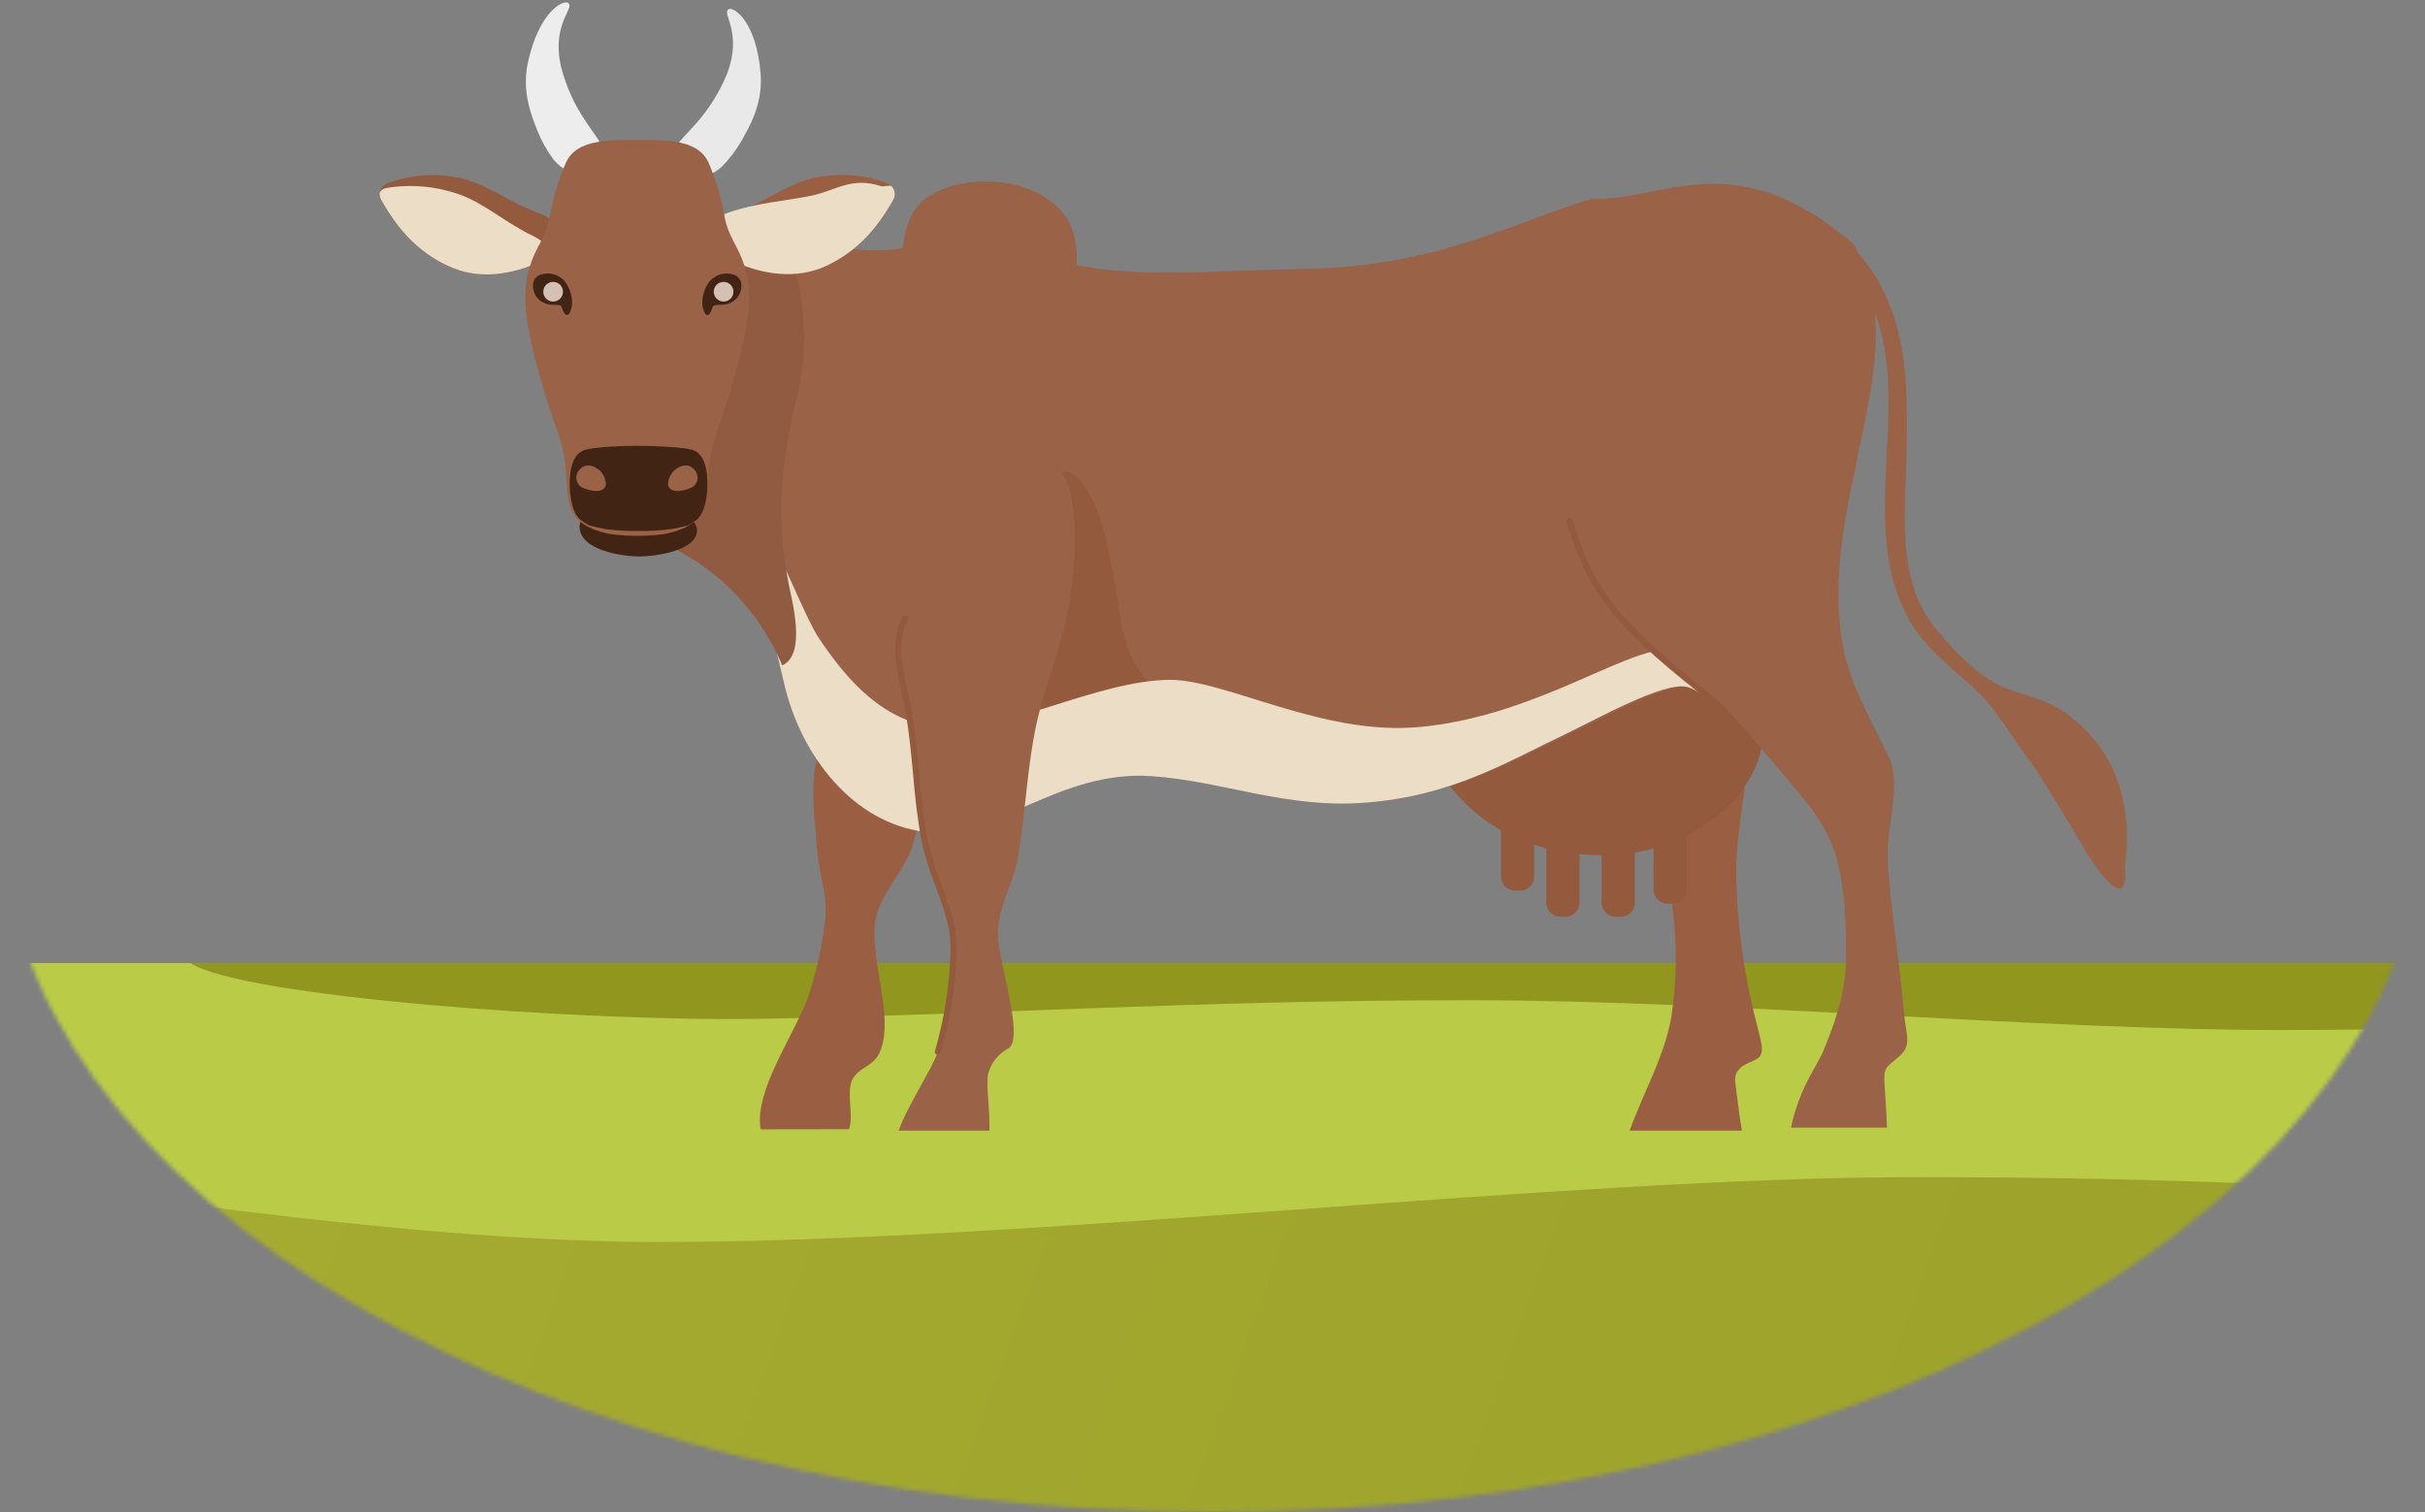 <svg width="550" height="343" viewBox="0 0 550 343" fill="none" xmlns="http://www.w3.org/2000/svg">
<rect x="0" y="0" width="550" height="343" fill="#808080" stroke="none"/>
<mask id="mask0_11_431" style="mask-type:alpha" maskUnits="userSpaceOnUse" x="0" y="22" width="550" height="321">
<ellipse cx="275" cy="182.5" rx="275" ry="160.5" fill="#C4C4C4"/>
</mask>
<g mask="url(#mask0_11_431)">
<path d="M1097.79 218.471H-602.99V478.861H1097.79V218.471Z" fill="url(#paint0_linear_11_431)"/>
<path fill-rule="evenodd" clip-rule="evenodd" d="M-603 218.471V244.161C-512.89 248.851 -478.55 270.251 -413.56 271.021C-329.06 272.021 -253.01 253.561 -152.22 253.561C-56.5 253.561 58.94 281.721 149.78 281.721C234.78 281.721 354.13 267.021 434.78 267.021C647.34 267.021 673.78 297.191 981.11 297.191H1097.78V218.471H-603Z" fill="#BACC47"/>
<path fill-rule="evenodd" clip-rule="evenodd" d="M43.199 218.471C55.089 226.171 132.329 231.821 173.109 231.091C224.799 230.161 271.339 226.891 332.999 226.891C391.549 226.891 462.199 233.651 517.759 233.651C569.759 233.651 642.759 230.121 692.139 230.121C822.139 230.121 838.359 237.371 1026.39 237.371H1097.78V218.471H43.199Z" fill="#90961E"/>
</g>
<path d="M207.041 49.338C202.58 59.003 207.041 73.874 207.041 73.874H241.243C241.243 73.874 246.829 57.123 241.243 49.338C233.457 38.485 211.502 39.672 207.041 49.338Z" fill="#9A6247" stroke="#9A6247"/>
<path d="M379.368 206.267C380.425 214.495 380.305 222.832 379.011 231.026C377.331 240.038 372.572 248.142 369.613 256.47H395.071C394.372 252.469 393.897 247.993 393.584 245.614C393.168 242.804 395.324 241.599 396.856 240.99C400.529 239.502 400.083 238.774 398.045 230.744C395.549 220.814 394.138 210.643 393.837 200.408C393.391 191.293 395.86 179.352 397.48 164.942C397.852 161.656 396.425 156.63 393.986 154.533C392.395 153.21 387.354 148.585 385.064 146.8C381.733 144.183 378.759 145.016 375.353 146.384C372.662 147.47 369.405 148.734 370.119 153.106C372.305 167.203 377.554 188.363 379.368 206.267Z" fill="#9A5F42"/>
<path d="M344.767 202.016H343.607C342.763 202.016 341.954 201.68 341.357 201.084C340.76 200.487 340.425 199.677 340.425 198.833V177.584H347.949V198.833C347.949 199.677 347.614 200.487 347.017 201.084C346.42 201.68 345.611 202.016 344.767 202.016V202.016Z" fill="#935A3E"/>
<path d="M355.041 207.965H353.881C353.037 207.965 352.227 207.63 351.63 207.033C351.034 206.436 350.698 205.627 350.698 204.783V183.533H358.223V204.783C358.223 205.627 357.888 206.436 357.291 207.033C356.694 207.63 355.885 207.965 355.041 207.965V207.965Z" fill="#935A3E"/>
<path d="M367.607 207.965H366.447C366.029 207.965 365.615 207.883 365.229 207.723C364.843 207.563 364.492 207.328 364.197 207.033C363.901 206.737 363.667 206.386 363.507 206C363.347 205.614 363.265 205.2 363.265 204.783V183.533H370.789V204.783C370.789 205.627 370.454 206.436 369.857 207.033C369.26 207.63 368.451 207.965 367.607 207.965V207.965Z" fill="#935A3E"/>
<path d="M379.365 204.99H378.205C377.361 204.99 376.551 204.655 375.954 204.058C375.358 203.461 375.023 202.652 375.023 201.808V180.558H382.547V201.808C382.547 202.652 382.212 203.461 381.615 204.058C381.018 204.655 380.209 204.99 379.365 204.99V204.99Z" fill="#935A3E"/>
<path d="M396.99 159.326C380.885 135.935 374.312 137.021 356.84 144.694C349.91 147.668 333.389 155.415 327.961 157.973C322.013 160.769 321.299 164.055 324.154 170.434C329.567 182.569 342.698 194.777 365.672 193.959C378.58 193.498 391.086 186.167 396.246 177.602C401.406 169.036 400.112 163.847 396.99 159.326Z" fill="#935A3E"/>
<path d="M192.568 256.151C193.654 253.177 191.989 247.913 193.208 245.147C194.576 242.009 197.981 242.173 199.513 238.723C203.305 230.202 196.212 215.688 198.978 206.959C200.613 201.829 204.837 197.665 206.725 192.55C208.866 186.766 208.42 181.1 208.45 174.944C208.45 170.616 195.186 167.018 192.093 166.616C181.683 165.248 184.747 185.1 185.401 193.383C185.892 199.539 187.914 202.959 187.066 209.279C186.385 215.079 185.094 220.791 183.215 226.321C180.375 234.157 172.241 245.652 172.345 254.277C172.344 254.917 172.414 255.556 172.553 256.18L192.568 256.151Z" fill="#9A5F42"/>
<path d="M481.942 196.452C483.786 182.281 479.92 169.462 467.652 161.18C463.012 158.057 457.718 157.67 452.96 155.231C447.755 152.525 441.762 146.19 438.223 141.536C429.926 130.651 432.275 114.769 432.439 102.04C432.632 88.24 432.751 75.065 425.42 62.767C420.765 54.96 408.304 43.436 397.909 46.529C389.909 48.893 398.623 50.217 401.939 50.678C408.084 51.576 413.724 54.583 417.895 59.184C439.011 82.01 419.1 115.081 432.766 140.168C436.171 146.413 441.926 151.038 447.235 155.648C452.082 159.871 455.28 165.626 459.131 170.89C464.529 178.325 469.005 186.4 473.763 194.221C476.217 198.147 482.849 207.263 481.942 196.452Z" fill="#9A6247"/>
<path d="M384.226 155.477C388.828 156.367 396.337 166.179 405.245 176.628C415.351 188.384 418.702 193.342 418.702 216.943C418.702 226.442 415.243 233.968 413.75 237.887C412.256 241.805 408.273 246.199 406.2 255.773H427.974C427.974 254.036 427.516 247.832 427.422 246.095C427.193 242.191 427.704 242.176 430.396 239.95C433.841 237.085 432.293 235.244 431.822 229.559C430.92 218.798 427.61 197.81 428.162 191.665C428.794 184.584 430.853 177.133 428.431 171.878C424.946 164.175 419.011 154.823 417.666 144.641C414.974 125.745 420.747 109.017 424.071 89.617C425.915 78.855 426.937 67.352 420.343 55.314C393.166 31.973 376.589 45.948 361.195 45.042C344.438 49.817 327.042 60.346 296.509 60.97C260.902 61.757 239.873 65.342 220.67 48.33C203.176 64.658 179.593 53.23 164.911 48.33C151.831 56.88 147.999 63.336 145.576 80.301C143.329 96.035 141.4 101.476 151.411 108.186C168.905 119.927 177.249 128.626 181.986 148.947C185.862 165.571 193.84 186.44 210.015 188.369C225.921 190.269 240.495 174.209 261.85 175.693C278.214 176.851 292.801 183.115 310.698 181.749C330.534 180.265 342.483 172.843 357.353 165.793C364.041 162.661 378.897 154.452 384.226 155.477Z" fill="#9A6247"/>
<path d="M254.034 139.633C253.032 133.141 251.53 123.689 249.48 117.404C248.508 114.457 243.666 103.382 239.46 108.316C238.291 109.731 241.267 117.521 241.404 119.78C241.797 124.413 241.45 129.069 240.371 133.621C237.957 143.307 233.585 152.539 232.295 162.446C232.01 164.223 231.853 166.014 231.824 167.808C235.753 167.231 241.228 164.854 245.208 165.061C254.034 157.626 258.898 159.522 265.283 160.6C263.901 155.77 256.585 155.863 254.034 139.633Z" fill="#935A3E"/>
<path d="M386.479 157.995C385.318 156.924 383.948 156.168 382.478 155.787C377.143 154.735 362.472 162.93 355.803 166.161C341.132 173.155 329.221 180.58 309.589 182.077C291.756 183.485 277.392 177.186 261.174 176.06C239.994 174.578 225.536 190.583 209.784 188.701C193.78 186.775 181.776 171.822 177.895 155.239C174.12 138.937 170.719 126.281 160.449 115.819C168.572 99.043 180.042 136.299 185.79 144.865C191.859 153.86 200.368 164.264 213.799 165.138C228.257 166.087 249.157 154.216 265.495 154.216C278.046 154.216 300.172 167.035 322.113 164.901C345.813 162.619 364.139 150.081 375.462 147.636C378.517 150.674 382.064 154.068 386.479 157.995Z" fill="#ECDDC6"/>
<path d="M172.984 49.072C169.735 49.994 166.616 51.329 163.705 53.043C149.132 61.682 135.154 81.46 132.477 98.427C130.009 114.19 144.032 118.933 155.095 125.655C165.129 131.373 172.976 140.266 177.401 150.934C183.126 148.436 179.438 135.648 178.888 132.495C175.75 116.971 177.163 104.702 180.88 89.49C183.676 77.876 183.096 58.173 172.984 49.072Z" fill="#915B41"/>
<path d="M209.684 190.537C211.35 199.459 216.822 207.281 216.302 216.501C215.993 223.963 214.795 231.361 212.733 238.539C211.647 242.048 205.848 250.732 203.81 256.472H224.391C224.555 251.654 223.573 245.885 224.123 243.595C224.431 242.386 224.987 241.254 225.755 240.271C226.522 239.288 227.486 238.476 228.584 237.884C232.198 236.13 227.425 221.14 226.503 214.092C225.491 206.359 229.804 201.363 230.964 194.032C232.599 184.247 232.927 174.299 234.994 164.588C236.956 155.413 240.763 146.744 242.429 137.494C244.064 127.933 244.392 116.245 242.295 109.954C240.347 104.006 234.086 105.82 231.231 108.051C225.729 112.393 225.581 119.784 221.804 125.434C217.699 131.576 208.42 133.687 205.134 140.305C201.848 146.922 204.688 154.045 205.996 161.555C207.781 171.116 207.885 180.975 209.684 190.537Z" fill="#9A6247"/>
<path d="M212.731 239.25C212.662 239.264 212.591 239.264 212.522 239.25C212.433 239.224 212.35 239.181 212.278 239.123C212.206 239.064 212.147 238.992 212.104 238.91C212.061 238.828 212.035 238.738 212.027 238.645C212.02 238.553 212.032 238.46 212.061 238.372C214.111 231.249 215.294 223.905 215.586 216.498C215.898 211.041 214.099 206.089 212.136 200.899C210.8 197.595 209.751 194.182 208.998 190.698C208.061 185.716 207.511 180.601 207.095 175.634C206.663 171.039 206.217 166.296 205.414 161.716C205.147 160.228 204.82 158.741 204.492 157.18C203.199 151.128 201.964 145.403 204.596 140.034C204.636 139.951 204.692 139.877 204.761 139.815C204.83 139.754 204.91 139.706 204.997 139.676C205.084 139.645 205.176 139.633 205.268 139.638C205.36 139.643 205.45 139.667 205.533 139.707C205.616 139.747 205.691 139.803 205.753 139.872C205.814 139.94 205.861 140.021 205.892 140.108C205.922 140.195 205.935 140.287 205.93 140.379C205.924 140.471 205.901 140.561 205.86 140.644C203.437 145.581 204.611 151.053 205.86 156.883C206.188 158.37 206.515 159.857 206.782 161.463C207.6 166.117 208.046 170.891 208.478 175.5C208.954 180.422 209.429 185.523 210.351 190.371C211.099 193.771 212.129 197.104 213.429 200.334C215.333 205.449 217.311 210.743 216.984 216.513C216.675 224.031 215.467 231.484 213.385 238.714C213.349 238.863 213.266 238.996 213.148 239.092C213.03 239.189 212.883 239.244 212.731 239.25V239.25Z" fill="#935A3E"/>
<path d="M386.138 157.582C385.982 157.578 385.832 157.526 385.707 157.433C364.888 141.076 359.906 133.328 355.282 118.384C355.226 118.206 355.244 118.014 355.33 117.849C355.417 117.685 355.565 117.561 355.743 117.506C355.92 117.451 356.112 117.469 356.277 117.555C356.441 117.641 356.565 117.79 356.62 117.967C361.23 132.838 365.959 140.065 386.569 156.318C386.716 156.435 386.811 156.605 386.833 156.792C386.855 156.978 386.803 157.166 386.688 157.314C386.623 157.398 386.54 157.467 386.444 157.513C386.349 157.559 386.244 157.583 386.138 157.582Z" fill="#935A3E"/>
<path d="M144.836 114.95C141.387 114.475 131.453 114.757 131.453 119.486C131.453 124.824 141.193 126.222 144.836 126.222C149.03 126.222 158.071 124.854 158.086 120.274C158.145 116.155 148.153 115.411 144.836 114.95Z" fill="#422415"/>
<path d="M122.431 48.448C115.754 46.069 110.356 41.697 104.467 40.433C98.892 39.186 93.073 39.61 87.738 41.652C87.381 41.794 87.06 42.012 86.797 42.292C86.535 42.572 86.338 42.907 86.22 43.272C86.102 43.637 86.066 44.024 86.115 44.405C86.164 44.786 86.297 45.151 86.504 45.474C90.192 51.943 94.534 56.984 101.582 60.344C108.631 63.705 116.185 62.367 122.624 59.348C126.862 57.296 129.732 51.036 122.431 48.448Z" fill="#935A3E"/>
<path d="M128.886 0.68C127.833 -0.178 122.211 2.606 119.709 14.286C118.295 20.897 120.581 26.328 121.943 29.788C122.876 32.1 124.108 34.281 125.607 36.274C127.416 38.485 130.357 39.873 132.26 39.417C134.489 38.891 137.272 36.87 136.809 33.89C136.605 32.621 133.748 29.016 132.797 27.47C130.286 23.768 128.423 19.665 127.29 15.337C124.954 5.381 130.41 1.96 128.886 0.68Z" fill="#EDEDED"/>
<path d="M166.419 59.289C172.858 62.264 180.62 63.498 187.46 60.286C194.301 57.074 198.866 51.944 202.539 45.416C202.746 45.092 202.879 44.727 202.928 44.346C202.977 43.966 202.941 43.579 202.823 43.214C202.705 42.848 202.508 42.514 202.245 42.234C201.983 41.954 201.662 41.735 201.305 41.594C195.97 39.552 190.151 39.127 184.576 40.374C178.628 41.638 173.289 46.01 166.612 48.389C159.311 51.036 162.196 57.297 166.419 59.289Z" fill="#9A5F42"/>
<path d="M166.419 59.291C172.858 62.265 180.62 63.499 187.46 60.287C194.3 57.075 198.866 51.945 202.539 45.417C202.745 45.093 202.878 44.728 202.927 44.347C202.976 43.967 202.941 43.58 202.823 43.215C202.705 42.849 202.507 42.515 202.245 42.235C201.982 41.955 200.21 42.378 199.853 42.237C193.197 40.05 189.814 43.1 184.239 44.347C178.29 45.611 171.585 45.95 164.908 48.329C157.606 50.976 162.195 57.298 166.419 59.291Z" fill="#ECDDC6"/>
<path d="M164.856 16.847C163.151 20.983 160.754 24.799 157.768 28.13C156.584 29.505 153.302 32.723 152.93 33.953C152.07 36.843 154.527 39.254 156.694 40.041C158.518 40.748 161.619 39.769 163.709 37.821C165.463 36.047 166.976 34.052 168.212 31.886C170.026 28.64 173.022 23.566 172.519 16.814C171.6 4.914 166.404 1.4 165.244 2.109C163.591 3.139 168.538 7.262 164.856 16.847Z" fill="#E9E9E9"/>
<path d="M120.923 53.533C114.648 50.559 109.845 46.098 104.224 44.12C98.93 42.242 93.247 41.73 87.703 42.633C87.383 42.673 87.076 42.783 86.803 42.955C86.531 43.127 86.3 43.358 86.127 43.63C86.032 44.257 86.169 44.896 86.513 45.429C90.186 51.913 94.513 56.954 101.562 60.299C108.611 63.645 116.18 62.307 122.619 59.318C123.411 58.939 124.139 58.437 124.775 57.831C124.701 56.374 123.615 54.872 120.923 53.533Z" fill="#ECDDC6"/>
<path d="M169.84 65.429C169.112 57.369 165.602 55.153 164.427 49.651C163.712 45.273 162.463 40.998 160.71 36.922C158.36 31.732 151.55 31.732 144.531 31.732C137.512 31.732 130.686 31.732 128.337 36.922C126.584 40.998 125.335 45.273 124.619 49.651C123.459 55.153 119.935 57.369 119.207 65.429C118.537 72.864 122.359 85.31 124.084 90.887C125.259 94.709 127.385 99.809 127.98 103.794C129.363 112.716 126.85 118.784 138.3 121.133C142.43 121.688 146.616 121.688 150.747 121.133C162.197 118.784 159.669 112.716 161.067 103.794C161.661 99.868 163.788 94.709 164.963 90.887C166.688 85.251 170.509 72.864 169.84 65.429Z" fill="#9A6247"/>
<path d="M157.224 102.116C155.334 101.446 149.138 101.166 144.833 101.119V101.228V101.119C140.527 101.119 134.331 101.446 132.458 102.116C129.098 103.332 129.063 108.833 129.308 111.7C129.518 113.617 129.903 116.375 131.566 117.84C132.277 118.412 133.065 118.904 133.911 119.305C133.98 119.323 134.053 119.323 134.121 119.305C135.049 119.554 136.099 119.772 137.219 119.991C139.737 120.338 142.285 120.489 144.833 120.443V120.349V120.443C147.38 120.489 149.928 120.338 152.446 119.991C153.566 119.772 154.616 119.554 155.544 119.305C155.613 119.323 155.686 119.323 155.754 119.305C156.6 118.904 157.388 118.412 158.1 117.84C159.762 116.282 160.147 113.617 160.357 111.7C160.602 108.833 160.567 103.332 157.224 102.116Z" fill="#422415"/>
<path d="M157.577 106.644C156.283 105.067 154.603 105.424 153.115 106.54C152.605 106.968 152.197 107.506 151.921 108.114C151.646 108.721 151.51 109.382 151.524 110.049C151.985 111.967 154.974 111.417 156.432 110.778C156.838 110.649 157.206 110.421 157.502 110.115C157.798 109.808 158.012 109.432 158.126 109.021C158.24 108.611 158.249 108.178 158.153 107.763C158.057 107.348 157.859 106.963 157.577 106.644V106.644Z" fill="#9A6247"/>
<path d="M131.349 106.644C132.643 105.067 134.324 105.424 135.811 106.54C136.321 106.968 136.729 107.506 137.004 108.114C137.28 108.721 137.416 109.382 137.402 110.049C136.941 111.967 133.952 111.417 132.494 110.778C132.088 110.649 131.72 110.421 131.424 110.115C131.128 109.808 130.914 109.432 130.8 109.021C130.686 108.611 130.677 108.178 130.773 107.763C130.869 107.348 131.067 106.963 131.349 106.644Z" fill="#9A6247"/>
<path d="M128.181 63.944C127.573 63.175 126.754 62.601 125.824 62.292C124.894 61.983 123.893 61.952 122.946 62.204C119.972 62.918 120.686 66.546 122.143 67.87C123.076 68.73 124.31 69.19 125.578 69.148C126.723 69.148 127.199 69.238 127.348 69.52C127.513 70.08 127.742 70.619 128.032 71.126C128.478 71.662 128.909 71.453 129.103 71.126C130.456 68.866 129.474 65.624 128.181 63.944Z" fill="#422415"/>
<path d="M160.85 63.944C161.457 63.175 162.277 62.601 163.207 62.292C164.137 61.983 165.137 61.952 166.084 62.204C169.058 62.918 168.359 66.546 166.887 67.87C165.954 68.73 164.72 69.19 163.452 69.148C162.322 69.148 161.831 69.238 161.682 69.52C161.517 70.08 161.288 70.619 160.998 71.126C160.552 71.662 160.121 71.453 159.927 71.126C158.574 68.866 159.556 65.624 160.85 63.944Z" fill="#422415"/>
<circle cx="125.449" cy="66.174" r="2.231" fill="#D6C0B6"/>
<circle cx="164.113" cy="66.174" r="2.231" fill="#D6C0B6"/>
<defs>
<linearGradient id="paint0_linear_11_431" x1="665.8" y1="500.951" x2="-184.56" y2="191.451" gradientUnits="userSpaceOnUse">
<stop stop-color="#989E28"/>
<stop offset="1" stop-color="#AAB033"/>
</linearGradient>
</defs>
</svg>
